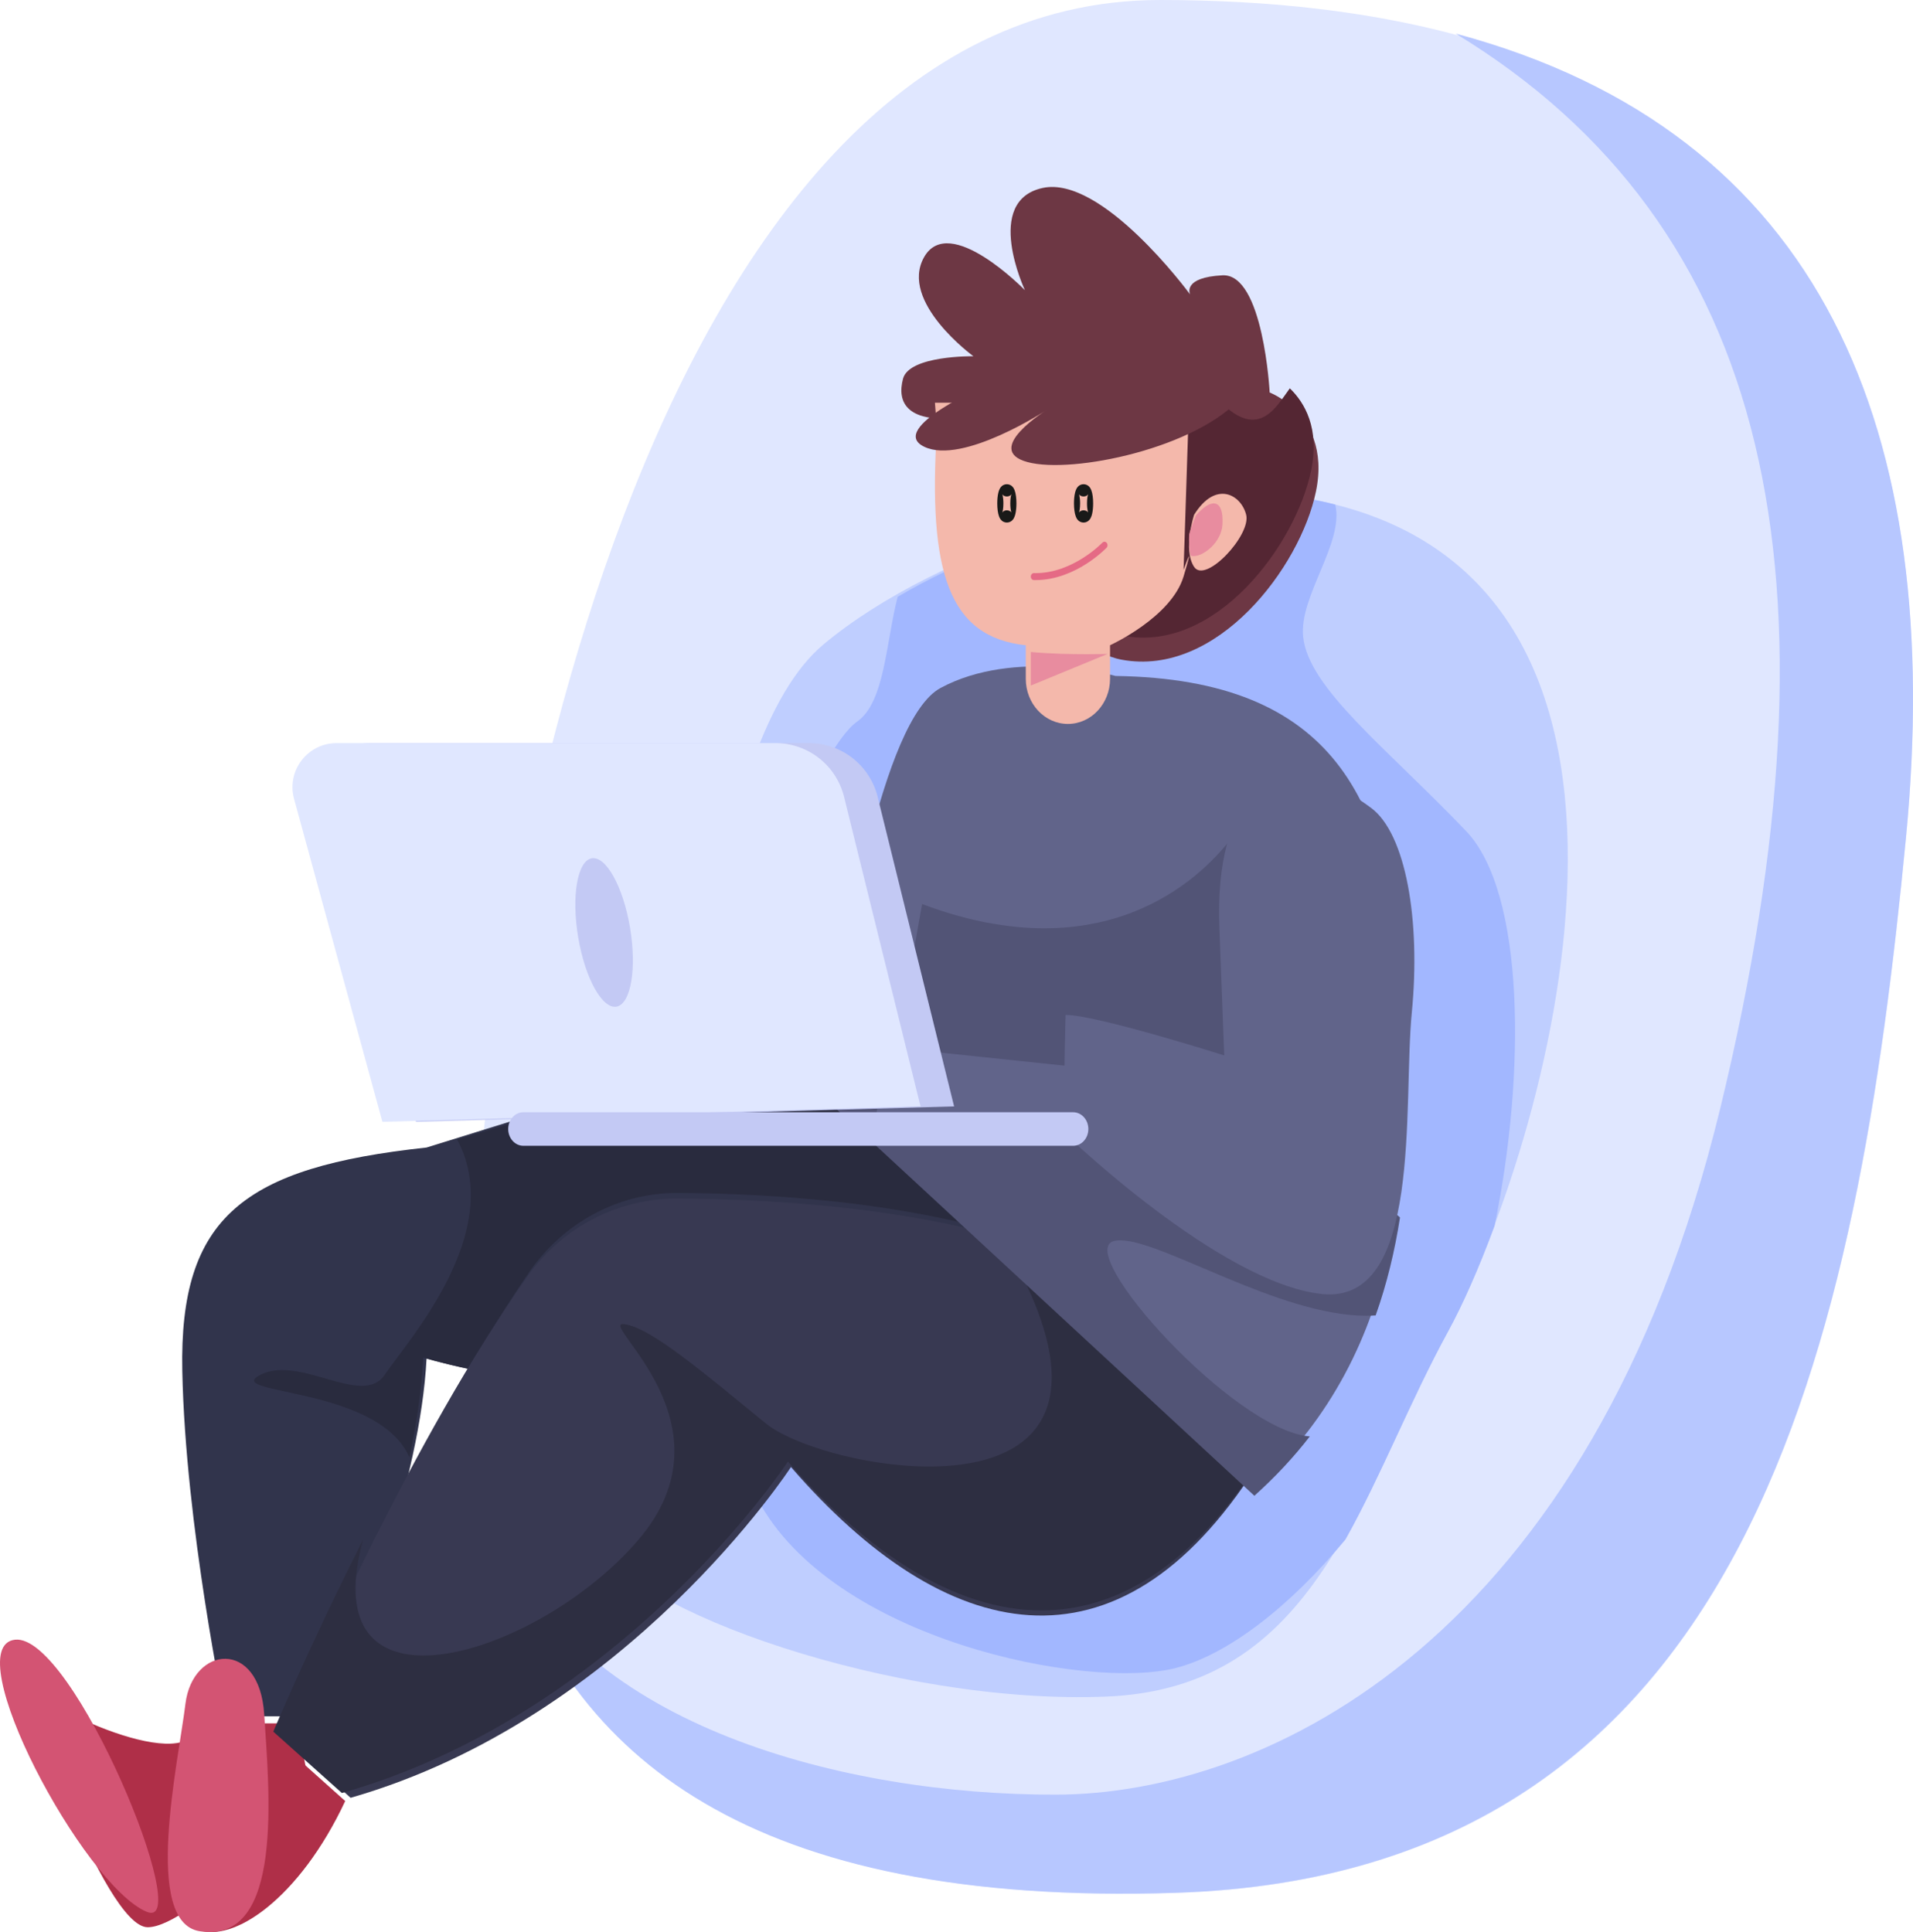 <svg width="399" height="403" viewBox="0 0 399 403" fill="none" xmlns="http://www.w3.org/2000/svg">
<g id="Boy">
<path id="Fill 29 Copy" fill-rule="evenodd" clip-rule="evenodd" d="M99.005 268.641C98.888 287.431 100.663 305.333 105.52 321.451L105.531 321.487C119.146 366.606 156.998 397.698 245.509 394.815C365.64 390.905 387.462 279.25 397.537 174.853C405.721 90.146 380.246 27.799 303.772 7.282C285.989 2.51 265.44 0 241.927 0C133.822 0 99.461 197.203 99.005 268.641Z" fill="#E0E7FF"/>
<path id="Fill 30 Copy" fill-rule="evenodd" clip-rule="evenodd" d="M105 321.434C118.64 366.586 156.56 397.7 245.231 394.815C365.58 390.902 387.441 279.166 397.535 174.693C405.733 89.924 380.212 27.532 303.6 7C369.393 47.049 385.734 120.01 358.843 230.999C331.963 341.988 264.124 374.27 220.189 374.341C176.27 374.423 121.132 360.104 105 321.434Z" fill="#B7C7FF"/>
<path id="Fill 31 Copy" fill-rule="evenodd" clip-rule="evenodd" d="M272.558 103.977C358.987 119.312 321.282 242.359 302.177 276.815C283.072 311.27 274.93 352.072 230.786 353.885C186.642 355.699 130.239 335.752 124.78 321.243C119.322 306.737 144.297 231.117 144.297 231.117C144.297 231.117 147.751 154.59 171.674 134.491C195.596 114.393 243.85 98.883 272.558 103.977Z" fill="#BFCEFF"/>
<path id="Fill 32 Copy" fill-rule="evenodd" clip-rule="evenodd" d="M157.971 312.637C173.62 342.212 226.957 352.606 245.233 347.925C255.991 345.165 268.899 335.288 280.634 321.111C288.131 307.76 294.136 292.204 302.027 277.761C304.995 272.333 308.408 264.734 311.728 255.707C318.256 223.937 318.063 186.209 305.792 173.354C289.131 155.922 272.959 143.642 271.799 132.844C270.9 124.371 280.408 113.194 278.498 105.248C276.632 104.766 274.688 104.341 272.675 103.983C249.235 99.764 212.662 109.595 187.233 124.486C184.787 133.857 184.571 146.413 178.816 150.484C169.969 156.715 156.287 195.8 152.819 214.15C149.362 232.502 157.971 312.637 157.971 312.637Z" fill="#A2B7FF"/>
<path id="Fill 33 Copy" fill-rule="evenodd" clip-rule="evenodd" d="M41.157 359.473C40.458 370.896 8.263 356.317 4 350C4 350 21.631 402 30.808 402C39.983 402 65 374.917 65 374.917L61.997 359.473H41.157Z" fill="#AF2F48"/>
<path id="Fill 34 Copy" fill-rule="evenodd" clip-rule="evenodd" d="M30.632 398.793C40.884 403.039 15.264 340.616 3.113 342.023C-9.037 343.431 17.393 393.311 30.632 398.793Z" fill="#D35473"/>
<path id="Fill 35 Copy" fill-rule="evenodd" clip-rule="evenodd" d="M38.022 285.945C38.663 318.116 46.998 358 46.998 358H67.542C67.542 358 80.168 330.854 86.086 303.534C87.575 296.681 88.633 289.815 88.97 283.371C88.97 283.371 120.803 293.02 151.602 287.228C164.414 284.826 178.924 280.748 191.504 276.796C209.153 271.271 223 266.002 223 266.002L199.49 236.187L139.034 227.073L131.953 226L88.97 239.358C50.846 243.483 37.371 253.776 38.022 285.945Z" fill="#31344C"/>
<path id="Fill 39 Copy" fill-rule="evenodd" clip-rule="evenodd" d="M85.403 304C86.891 296.92 87.948 289.826 88.285 283.167C88.285 283.167 91.85 284.285 97.751 285.548C101.795 278.555 105.993 271.767 110.263 265.511C117.376 255.083 128.889 248.833 141.202 248.833C141.274 248.833 141.346 248.833 141.417 248.833C156.986 248.924 179.906 250.096 201 255.136L175.71 230.831L150.999 226.979L144.793 226.011L138.305 225L95.336 237.675C105.722 257.016 84.822 279.889 80.235 286.767C79.095 288.474 77.433 289.073 75.454 289.073C73.129 289.073 70.367 288.249 67.494 287.424C64.619 286.601 61.633 285.777 58.863 285.777C57.259 285.777 55.726 286.054 54.329 286.767C46.059 290.995 78.828 288.97 85.403 304Z" fill="#292B3E"/>
<path id="Fill 40 Copy" fill-rule="evenodd" clip-rule="evenodd" d="M72 375.674C62.525 395.942 48.486 405.617 41 402.39L44.274 368.759L57.839 363L72 375.674Z" fill="#AF2F48"/>
<path id="Fill 41 Copy" fill-rule="evenodd" clip-rule="evenodd" d="M41.661 402.831C59.396 405.62 56.096 373.252 55.1 357.529C54.103 341.807 40.167 343.215 38.674 355.42C37.181 367.625 29.715 400.954 41.661 402.831Z" fill="#D35473"/>
<path id="Fill 42 Copy" fill-rule="evenodd" clip-rule="evenodd" d="M59 362.221L73.126 375C130.937 358.389 164.974 306.001 164.974 306.001C197.091 343.052 233.06 351.363 262 306.001C262 306.001 260.173 285.836 236.702 270.292C232.153 267.258 226.777 264.412 220.446 261.923C195.345 252.038 161.96 250.116 141.386 250.001C128.97 249.93 117.345 255.949 110.178 266.031C98.076 283.047 86.543 304.148 77.491 322.252C66.366 344.512 59 362.221 59 362.221Z" fill="#383952"/>
<path id="Fill 43 Copy" fill-rule="evenodd" clip-rule="evenodd" d="M71.308 374C89.519 368.824 105.405 360.178 118.645 350.723C120.633 349.303 122.556 347.87 124.423 346.424C140.202 334.199 151.657 321.312 158.144 313.191C162.217 308.09 164.335 304.867 164.335 304.867C181.412 324.355 199.57 335.909 217.203 335.911C232.17 335.913 246.757 327.596 260 308.742L213.144 266C228.63 297.064 212.513 305.908 193.776 305.908C180.091 305.908 165.009 301.193 159.808 296.968C147.387 286.868 135.66 276.755 130.108 276.197C130.038 276.191 129.972 276.187 129.912 276.187C125.296 276.187 153.571 297.232 133.185 321.15C121.69 334.651 101.816 345.319 88.336 345.319C77.616 345.319 70.94 338.577 75.728 321.15C64.461 343.452 57 361.196 57 361.196L71.308 374Z" fill="#2D2E41"/>
<path id="Fill 44 Copy" fill-rule="evenodd" clip-rule="evenodd" d="M201.064 87.062H201.935C201.935 87.062 210.593 120.668 225.355 133.194C228.014 135.449 230.873 137.024 233.919 137.597C253.834 141.331 271.184 118.318 274.467 102.535C276.301 93.706 273.067 88.29 269.855 85.248C267.339 82.815 264.822 81.873 264.822 81.873C264.822 81.873 263.515 56.974 254.964 57.428C246.741 57.858 248.118 61.162 248.223 61.413C247.694 60.697 229.801 36.575 217.497 39.2C205.005 41.871 213.768 60.53 213.768 60.53C213.768 60.53 197.995 44.318 192.735 53.646C187.478 62.976 203.028 74.309 203.028 74.309C203.028 74.309 189.666 74.094 188.349 78.986C187.044 83.865 189.007 88.54 201.064 87.062Z" fill="#6D3744"/>
<path id="Fill 45 Copy" fill-rule="evenodd" clip-rule="evenodd" d="M226 128.263C228.571 130.485 231.335 132.038 234.28 132.602C253.535 136.283 270.311 113.598 273.485 98.041C275.258 89.338 272.131 83.998 269.025 81C266.16 84.846 262.327 92.56 253.581 82.788H249.521L226 128.263Z" fill="#542633"/>
<path id="Fill 46 Copy" fill-rule="evenodd" clip-rule="evenodd" d="M172 228.184L261.229 311C265.568 307.093 269.343 303.014 272.609 298.774H272.621C278.681 290.94 283.043 282.573 286.136 273.849C288.457 267.298 290.071 260.549 291.133 253.673C293.58 237.982 293.245 221.573 292.253 205.281C289.933 167.126 278.413 141.646 232.664 140.999C232.664 140.999 211.693 135.129 196.168 143.506C183.957 150.081 176.006 198.705 173.167 219.159C172.393 224.705 172 228.184 172 228.184Z" fill="#61648A"/>
<path id="Fill 47 Copy" fill-rule="evenodd" clip-rule="evenodd" d="M266.493 229L274 226.685L258.798 172C258.798 172 246.495 193.63 217.825 193.63C210.434 193.63 201.954 192.192 192.319 188.575L187 218.599L263.843 226.679L266.493 229Z" fill="#525476"/>
<path id="Fill 48 Copy" fill-rule="evenodd" clip-rule="evenodd" d="M261.628 312C266.034 308.043 269.869 303.914 273.186 299.62C257.419 298.425 223.552 260.796 232.451 258.83C232.807 258.752 233.204 258.715 233.636 258.715C238.079 258.715 246.38 262.647 255.833 266.581C265.286 270.513 275.892 274.446 284.941 274.446C285.612 274.446 286.273 274.424 286.925 274.38C289.282 267.746 290.921 260.912 292 253.95L265.571 230.862L240.18 238.671L182.709 232.7L184.905 220.335L172.185 219C171.399 224.616 171 228.139 171 228.139L261.628 312Z" fill="#525476"/>
<path id="Fill 51 Copy" fill-rule="evenodd" clip-rule="evenodd" d="M285.979 168.52C265.131 153.038 253.323 166.641 254.332 193.395C255.341 220.151 255.341 220.151 255.341 220.151C255.341 220.151 228.755 211.703 222.251 211.703C222.251 211.703 221.686 230.008 222.251 236.579C222.251 236.579 254.398 267.559 275.608 269.905C296.82 272.251 292.578 230.477 294.462 211.232C296.347 191.988 293.22 173.897 285.979 168.52Z" fill="#61648A"/>
<path id="Fill 52 Copy" fill-rule="evenodd" clip-rule="evenodd" d="M199 230.78L183.052 166.209C181.426 159.626 175.516 155 168.733 155H77.212C71.202 155 66.803 160.66 68.292 166.48L86.761 234L199 230.78Z" fill="#C3C9F4"/>
<path id="Fill 53 Copy" fill-rule="evenodd" clip-rule="evenodd" d="M192 230.78L176.05 166.209C174.425 159.626 168.516 155 161.732 155H70.211C64.202 155 59.805 160.66 61.291 166.48L79.76 234L192 230.78Z" fill="#E0E7FF"/>
<path id="Fill 54 Copy" fill-rule="evenodd" clip-rule="evenodd" d="M109.171 239H223.829C225.581 239 227 237.434 227 235.501C227 233.568 225.581 232 223.829 232H109.171C107.418 232 106 233.568 106 235.501C106 237.434 107.418 239 109.171 239Z" fill="#C3C9F4"/>
<path id="Fill 56 Copy" fill-rule="evenodd" clip-rule="evenodd" d="M120.604 195.563C122.051 204.104 125.639 210.548 128.62 209.963C131.601 209.375 132.842 201.977 131.397 193.436C129.95 184.896 126.361 178.45 123.38 179.037C120.399 179.625 119.157 187.023 120.604 195.563Z" fill="#C3C9F4"/>
<path id="Fill 57 Copy" fill-rule="evenodd" clip-rule="evenodd" d="M195.416 89.469C193.498 119.551 197.972 132.882 213.951 134.592V141.6C213.951 146.791 217.884 151 222.737 151C227.591 151 231.524 146.791 231.524 141.6V134.592C231.524 134.592 244.307 128.78 246.864 120.235C249.42 111.688 246.864 118.867 246.864 118.867L247.999 84H195.001L195.416 89.469Z" fill="#F4B8AB"/>
<path id="Fill 58 Copy" fill-rule="evenodd" clip-rule="evenodd" d="M249.059 107.377C253.562 100.117 258.859 103.16 259.918 107.377C260.979 111.59 251.442 121.853 249.059 118.244C246.677 114.636 249.059 107.377 249.059 107.377Z" fill="#F4B8AB"/>
<path id="Fill 59 Copy" fill-rule="evenodd" clip-rule="evenodd" d="M259 82.766C249.807 93.404 223.743 98.936 214.31 96.383C204.879 93.83 218.282 85.531 218.282 85.531C218.282 85.531 200.79 97.021 192.782 93.192C184.771 89.362 206.368 80 206.368 80L259 82.766Z" fill="#6D3744"/>
<path id="Fill 60 Copy" fill-rule="evenodd" clip-rule="evenodd" d="M225.36 105H226.72C226.719 105.672 226.79 106.285 226.877 106.647L226.935 106.857L226.96 106.917L226.402 107.159L226.838 106.765L226.96 106.917L226.402 107.159L226.838 106.765L226.054 107.473L226.552 106.565C226.693 106.635 226.781 106.71 226.838 106.765L226.054 107.473L226.552 106.565L226.001 107.569V106.44C226.211 106.44 226.413 106.496 226.552 106.565L226.001 107.569V106.44V107.534L225.206 106.725C225.321 106.619 225.613 106.44 226.001 106.44V107.534L225.206 106.725L225.744 107.272L225.049 106.906L225.206 106.725L225.744 107.272L225.049 106.906L225.209 106.99L225.042 106.919L225.049 106.906L225.209 106.99L225.042 106.919C225.055 106.901 225.145 106.632 225.193 106.285C225.246 105.933 225.28 105.484 225.28 105C225.281 104.328 225.212 103.715 225.125 103.353L225.065 103.143L225.042 103.083L225.601 102.841L225.163 103.235L225.042 103.083L225.601 102.841L225.163 103.235L225.948 102.527L225.45 103.435C225.308 103.365 225.22 103.291 225.163 103.235L225.948 102.527L225.45 103.435L226.001 102.431V103.56C225.79 103.561 225.589 103.504 225.45 103.435L226.001 102.431V103.56V102.467L226.795 103.276C226.681 103.381 226.388 103.561 226.001 103.56V102.467L226.795 103.276L226.258 102.729L226.951 103.095L226.795 103.276L226.258 102.729L226.951 103.095L226.792 103.011L226.96 103.083L226.951 103.095L226.792 103.011L226.96 103.083C226.945 103.1 226.856 103.368 226.807 103.715C226.754 104.067 226.72 104.516 226.72 105H224C224.001 104.171 224.075 103.423 224.22 102.8C224.296 102.485 224.381 102.204 224.547 101.9C224.634 101.748 224.74 101.58 224.949 101.396C225.147 101.216 225.525 100.999 226.001 101C226.477 100.999 226.855 101.216 227.053 101.396C227.407 101.723 227.499 101.979 227.611 102.236C227.757 102.619 227.84 103.021 227.905 103.484C227.966 103.945 228 104.457 228 105C227.999 105.831 227.925 106.577 227.781 107.2C227.705 107.515 227.621 107.794 227.455 108.1C227.368 108.252 227.261 108.419 227.053 108.604C226.855 108.784 226.478 109.001 226.001 109C225.525 109.001 225.147 108.784 224.948 108.606C224.594 108.278 224.502 108.022 224.392 107.765C224.245 107.382 224.16 106.979 224.097 106.516C224.034 106.056 224 105.544 224 105H225.36Z" fill="#191918"/>
<path id="Fill 61 Copy" fill-rule="evenodd" clip-rule="evenodd" d="M209.36 105H210.72C210.719 105.672 210.788 106.285 210.875 106.647L210.935 106.857L210.958 106.917L210.401 107.159L210.837 106.765L210.958 106.917L210.401 107.159L210.837 106.765L210.054 107.473L210.552 106.565C210.693 106.635 210.78 106.71 210.837 106.765L210.054 107.473L210.552 106.565L210.001 107.569V106.44C210.211 106.44 210.411 106.496 210.552 106.565L210.001 107.569V106.44V107.534L209.206 106.725C209.321 106.619 209.612 106.44 210.001 106.44V107.534L209.206 106.725L209.742 107.272L209.049 106.905L209.206 106.725L209.742 107.272L209.049 106.905L209.209 106.989L209.042 106.917L209.049 106.905L209.209 106.989L209.042 106.917C209.057 106.901 209.145 106.632 209.193 106.285C209.247 105.933 209.281 105.484 209.28 105C209.281 104.328 209.212 103.715 209.125 103.354L209.066 103.143L209.042 103.083L209.601 102.841L209.163 103.236L209.042 103.083L209.601 102.841L209.163 103.236L209.948 102.527L209.45 103.435C209.308 103.365 209.22 103.291 209.163 103.236L209.948 102.527L209.45 103.435L210.001 102.431V103.56C209.79 103.561 209.589 103.504 209.45 103.435L210.001 102.431V103.56V102.467L210.795 103.276C210.679 103.381 210.388 103.561 210.001 103.56V102.467L210.795 103.276L210.258 102.729L210.951 103.095L210.795 103.276L210.258 102.729L210.951 103.095L210.791 103.011L210.958 103.083L210.951 103.095L210.791 103.011L210.958 103.083C210.945 103.1 210.855 103.368 210.807 103.715C210.754 104.067 210.72 104.516 210.72 105H208C208.001 104.171 208.075 103.423 208.22 102.8C208.296 102.485 208.381 102.204 208.547 101.9C208.634 101.748 208.74 101.58 208.948 101.396C209.147 101.216 209.523 100.999 210.001 101C210.477 100.999 210.855 101.216 211.052 101.396C211.406 101.722 211.499 101.979 211.61 102.235C211.757 102.618 211.841 103.021 211.905 103.484C211.967 103.945 212 104.457 212 105C211.999 105.831 211.925 106.578 211.781 107.2C211.704 107.516 211.621 107.796 211.455 108.1C211.368 108.254 211.261 108.42 211.052 108.606C210.855 108.784 210.477 109.001 210.001 109C209.523 109.001 209.147 108.784 208.948 108.606C208.594 108.278 208.501 108.022 208.39 107.765C208.245 107.382 208.16 106.979 208.095 106.516C208.034 106.056 208 105.544 208 105H209.36Z" fill="#191918"/>
<path id="Fill 62 Copy" fill-rule="evenodd" clip-rule="evenodd" d="M215.656 119.541C215.782 119.546 215.906 119.547 216.031 119.547C219.926 119.548 223.41 117.965 225.917 116.366C227.171 115.569 228.179 114.768 228.869 114.171C229.214 113.873 229.481 113.626 229.659 113.453L229.86 113.257L229.921 113.195C230.182 112.921 230.587 112.937 230.829 113.232C231.07 113.526 231.054 113.985 230.795 114.258C230.74 114.297 224.443 120.977 216.031 121C215.896 121 215.762 120.999 215.626 120.994C215.272 120.985 214.991 120.653 215 120.252C215.008 119.851 215.302 119.532 215.656 119.541Z" fill="#E56A85"/>
<path id="Fill 63 Copy" fill-rule="evenodd" clip-rule="evenodd" d="M215 143L231 136.402C231 136.402 229.27 136.458 226.692 136.458C223.526 136.458 219.082 136.374 215 136V143Z" fill="#E88C9F"/>
<path id="Fill 65 Copy" fill-rule="evenodd" clip-rule="evenodd" d="M248.951 116C251.067 116 254.758 113.138 254.977 109.37C255.133 106.699 254.509 105 253.146 105C252.244 105 251.017 105.746 249.479 107.447C249.479 107.447 248.613 109.388 248.033 111.411C247.952 112.93 248.008 114.518 248.349 115.905C248.528 115.969 248.731 116 248.951 116Z" fill="#E88C9F"/>
</g>
</svg>
